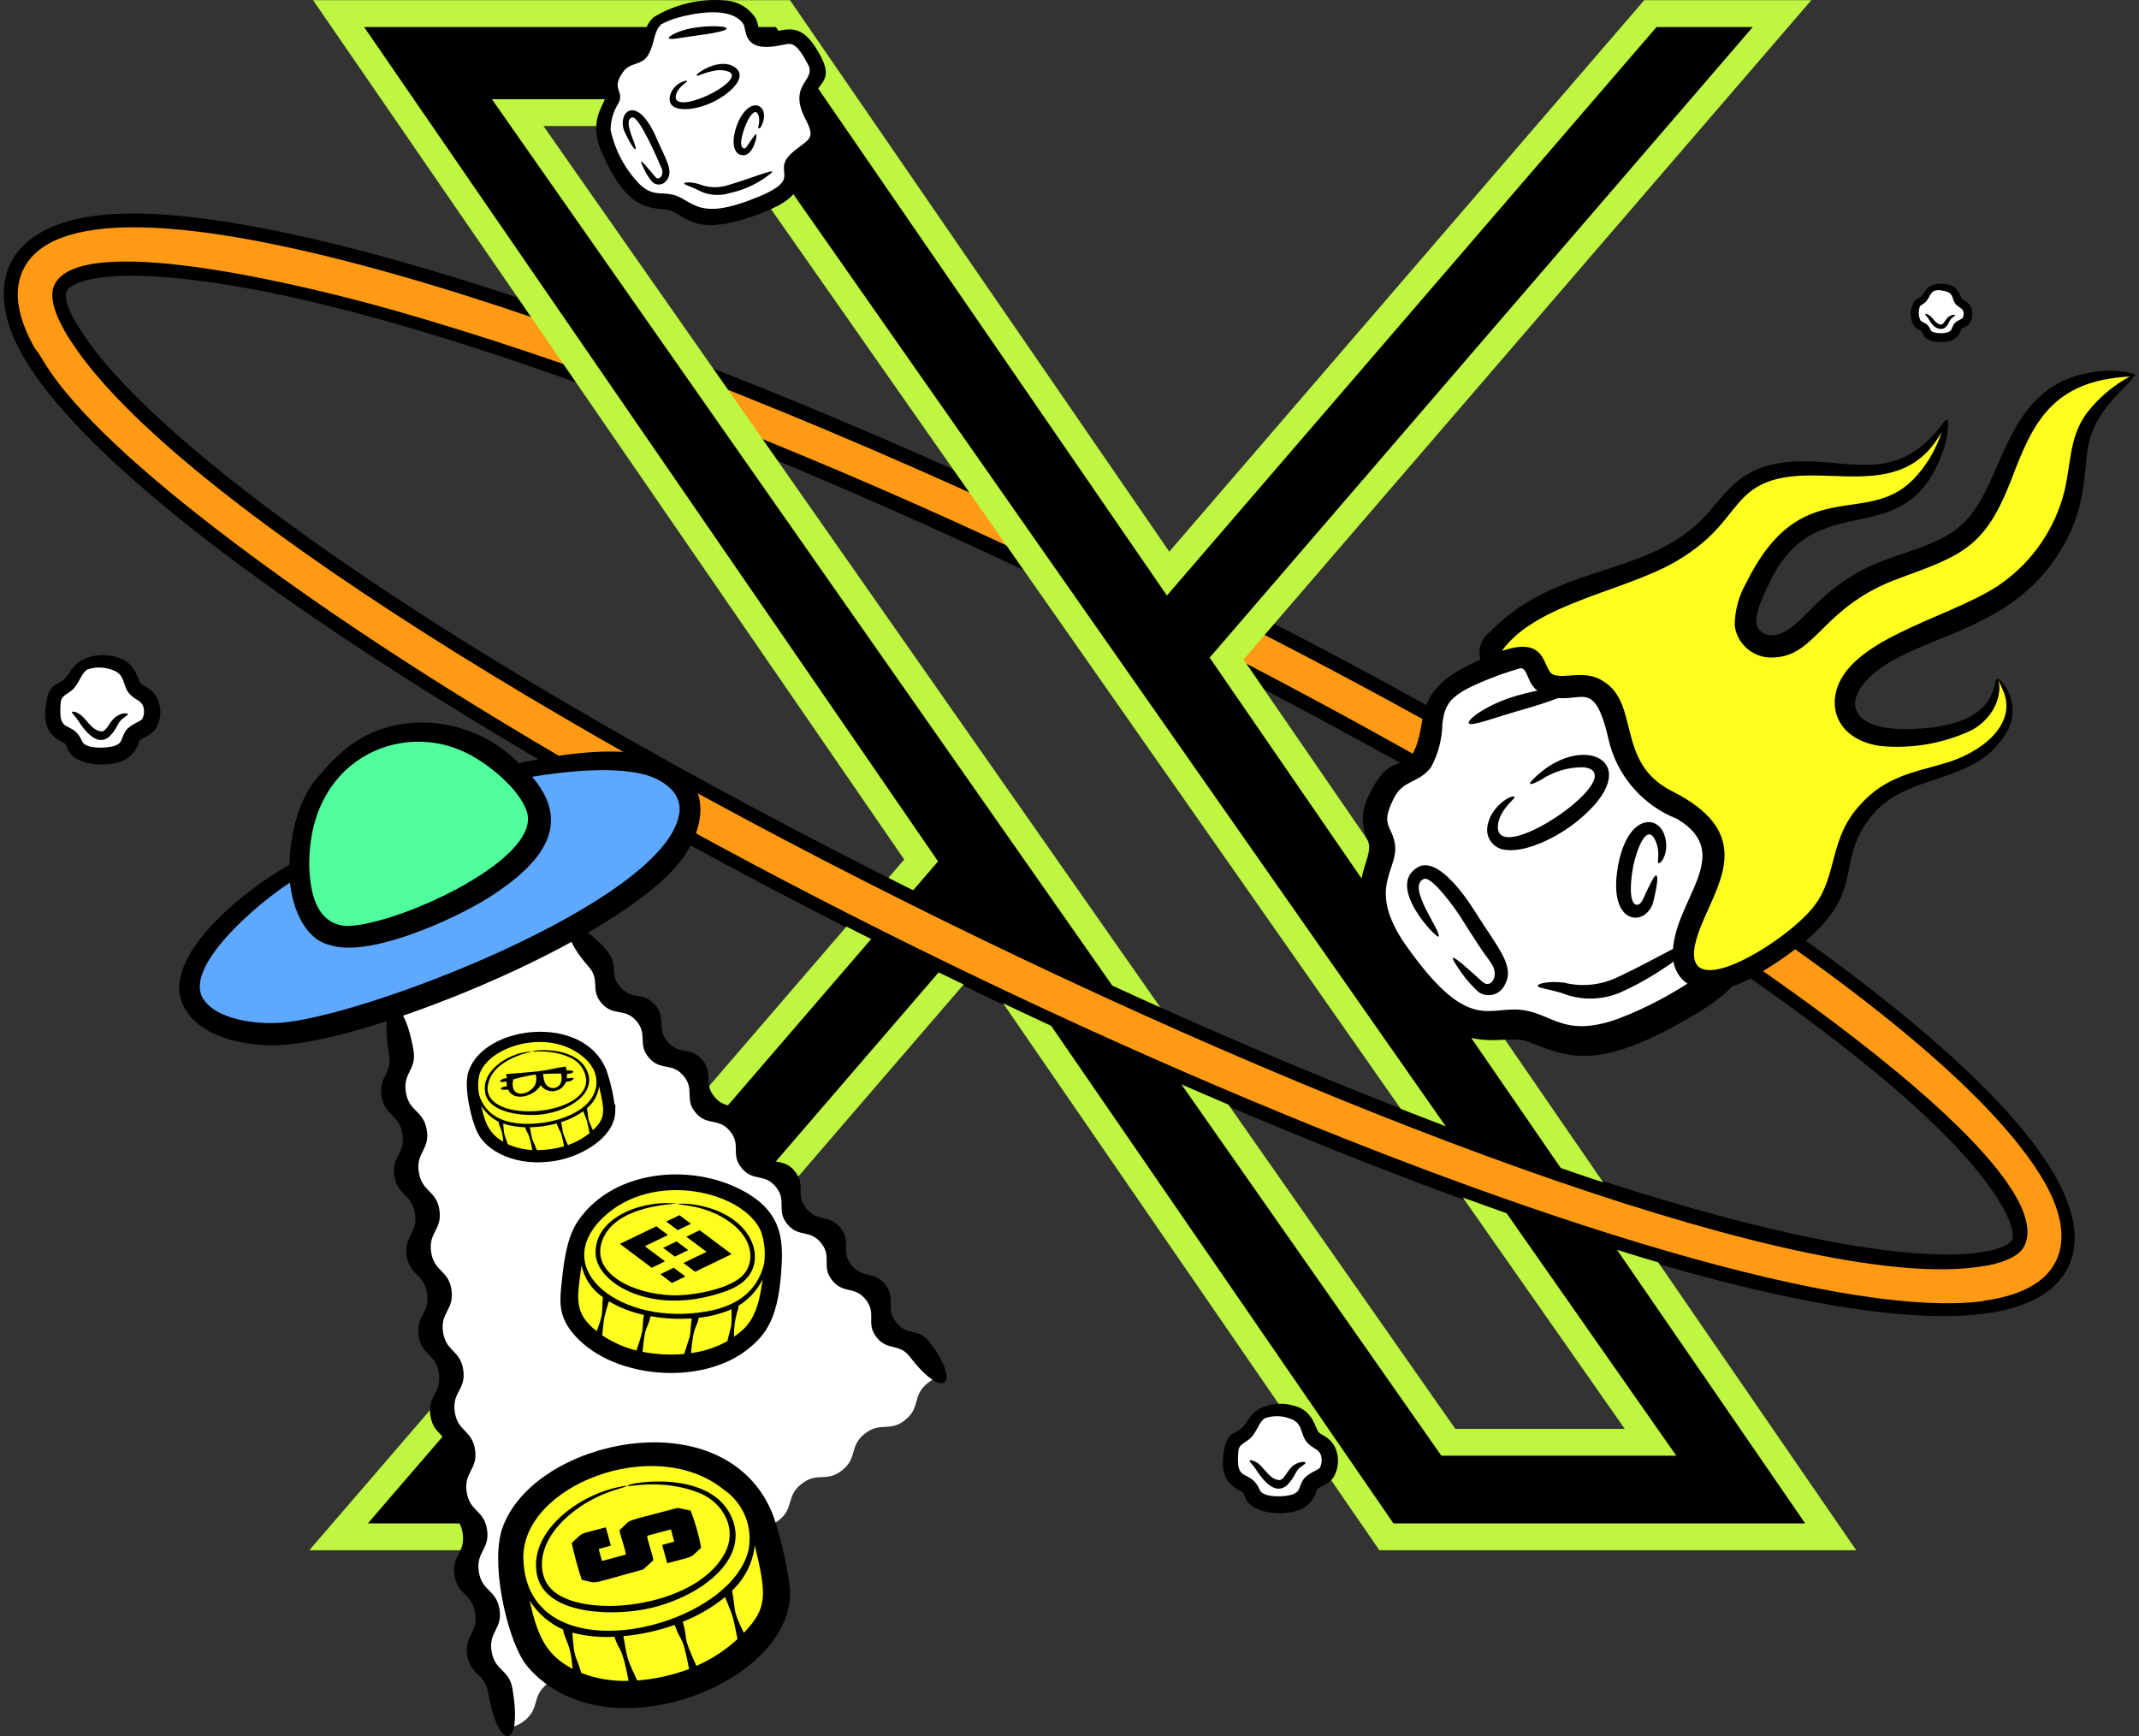 <svg width="239" height="194" viewBox="0 0 239 194" fill="none" xmlns="http://www.w3.org/2000/svg">
<rect x="0" y="0" width="239" height="194" fill="#333333" stroke="none"/>
<path d="M228.96 143.224C230.814 141.345 231.555 138.643 230.924 136.084C230.874 135.891 229.381 131.636 229.027 131.094C226.532 127.304 223.456 123.927 219.915 121.092C213.21 115.732 213.493 114.616 211.036 113.052C208.685 111.56 192.985 99.176 188.355 96.784C181.562 93.269 182.502 92.49 175.626 89.147C174.066 88.389 157.608 76.647 110.812 55.046C81.072 41.313 86.05 44.767 80.872 42.463C76.84 40.672 59.557 34.096 56.122 33.251C48.371 31.339 44.521 29.665 42.054 28.968C39.808 28.333 37.479 28.035 35.222 27.454C29.175 25.896 32.279 26.106 22.426 25.288C19.372 24.608 16.236 24.338 13.11 24.487C10.565 24.443 8.043 24.951 5.719 25.973C3.368 27.034 1.67 29.156 1.155 31.676C1.05 33.715 1.349 35.76 2.029 37.683C2.915 39.313 3.905 40.883 4.995 42.38C5.747 43.911 6.134 44.104 16.236 53.808C16.59 54.272 16.971 54.709 17.386 55.123C28.932 63.489 29.358 64.49 33.441 66.993C35.736 68.396 37.938 69.949 40.029 71.646C41.401 72.751 76.148 94.225 80.463 95.794C82.925 96.822 85.298 98.049 87.566 99.458C93.685 102.873 100.578 105.227 106.657 108.72C121.162 117.047 141.93 124.137 155.826 130.271C159.245 131.78 169.618 135.222 172.467 136.151C175.36 137.096 178.032 138.875 181.058 139.223C185.677 139.754 192.88 143.511 211.678 146.202C212.613 146.335 213.548 146.075 214.488 146.147C219.135 146.495 225.652 146.517 228.971 143.229L228.96 143.224ZM220.48 140.45C216.248 140.743 214.461 140.953 212.713 140.66C211.579 140.472 210.483 140.063 209.338 139.953C208.193 139.842 207.015 140.035 205.864 139.897C203.612 139.627 193.655 137.129 192.681 136.814C190.584 135.979 188.388 135.405 186.148 135.112C180.284 133.951 178.541 132.288 175.554 131.376C154.139 124.856 156.573 124.43 154.217 123.623C136.259 117.478 128.99 112.378 124.194 111.112C123.364 110.377 122.385 109.819 121.328 109.488C110.425 105.354 102.193 100.359 97.867 98.447C94.775 97.076 96.534 98.076 92.844 95.678C88.678 92.971 83.683 91.65 79.733 88.638C79.473 88.445 79.157 88.229 78.853 88.34C76.308 86.245 74.079 85.671 68.879 82.709C47.94 70.778 46.712 68.966 44.792 68.363C43.171 67.849 34.409 60.516 31.012 58.754C30.392 58.433 33.806 60.754 19.107 49.392C16.015 47 18.255 47.702 14.604 44.436C13.791 43.706 14.211 43.911 13.912 43.469C13.304 42.568 11.799 42.236 10.189 40.114C9.669 39.424 9.276 38.749 7.097 35.207C6.455 34.168 6.654 34.047 6.936 32.98C7.888 29.416 16.103 30.002 19.776 30.383C34.104 31.875 48.471 36.871 60.719 40.717C61.726 41.037 62.572 41.739 63.59 42.032C67.723 43.22 57.45 38.865 88.136 51.382C116.399 62.909 105.861 59.571 116.322 63.296C116.908 63.572 117.467 63.904 117.993 64.291C121.279 66.164 122.263 66.059 129.815 70.143C135.502 73.221 133.864 72.088 134.755 72.342C135.081 72.458 135.374 72.64 135.629 72.878C138.074 74.873 200.891 105.995 220.74 129.486C222.244 131.266 225.73 136.361 225.398 138.074C225.049 139.936 222.123 140.339 220.474 140.455L220.48 140.45Z" fill="#FF9A15"/>
<path d="M231.085 141.583C244.406 114.34 72.326 26.725 17.154 23.907C0.763 23.067 -2.402 31.218 2.577 39.794C25.038 78.465 217.039 170.29 231.085 141.583ZM215.224 145.545C159.356 142.688 -9.549 54.941 2.61 30.096C15.323 4.096 205.587 92.738 228.38 131.979C232.761 139.522 230.355 146.318 215.23 145.545H215.224Z" fill="black"/>
<path d="M43.536 34.539C36.638 32.588 9.199 25.448 6.09 31.798C4.801 34.439 8.839 39.589 10.764 41.811C40.71 76.392 169.734 139.345 215.418 141.677C221.354 141.981 225.281 141.08 226.2 139.201C233.452 124.358 123.276 57.085 43.531 34.533L43.536 34.539ZM215.501 140.124C170.26 137.814 41.6 75.05 11.937 40.794C10.637 39.297 6.615 34.246 7.484 32.472C7.827 31.77 10.211 30.532 16.794 30.864C66.732 33.422 206.273 104.757 223.661 134.692C224.872 136.775 225.038 138.063 224.811 138.527C224.463 139.223 222.078 140.461 215.501 140.124Z" fill="black"/>
<path d="M137.051 73.585L199.115 1.521H184.405L130.517 64.092L87.478 1.521H37.833L102.923 96.142L37.833 171.716H52.543L109.451 105.636L154.908 171.716H204.553L137.051 73.585ZM116.908 96.977L110.314 87.555L57.843 12.584H80.435L122.783 73.088L129.378 82.51L184.422 161.156H161.829L116.908 96.977Z" fill="black"/>
<path d="M137.051 73.585L199.115 1.521H184.405L130.517 64.092L87.478 1.521H37.833L102.923 96.142L37.833 171.716H52.543L109.451 105.636L154.908 171.716H204.553L137.051 73.585ZM116.908 96.977L110.314 87.555L57.843 12.584H80.435L122.783 73.088L129.378 82.51L184.422 161.156H161.829L116.908 96.977Z" stroke="#BEF642" stroke-width="3" stroke-miterlimit="10"/>
<path d="M70.406 7.019C67.939 8.036 68.581 11.202 68.382 11.943C68.022 13.313 66.683 13.49 67.923 16.38C71.679 25.128 72.049 21.171 75.529 22.674C77.106 23.354 77.908 25.879 86.306 22.061C89.26 20.718 87.893 19.442 88.607 17.994C89.166 16.844 90.875 16.552 91.323 15.358C91.81 14.07 90.504 12.794 90.383 11.429C90.233 9.777 92.336 7.423 89.951 5.229C87.694 3.151 85.813 5.218 84.629 4.483C83.473 3.764 84.463 1.587 82.24 0.83C80.447 0.675 78.644 0.747 76.868 1.04C70.838 1.814 74.129 5.494 70.401 7.025L70.406 7.019Z" fill="white"/>
<path d="M73.842 2.775L73.073 1.897C71.717 3.018 71.933 5.24 70.915 5.754C70.168 5.931 69.466 6.257 68.852 6.721C67.778 7.594 67.314 9.009 67.662 10.346C67.983 11.55 65.422 13.004 67.336 17.259C70.119 23.459 72.497 23.183 74.395 23.415C76.198 23.63 76.879 25.785 81.26 24.962C83.246 24.548 85.171 23.873 86.98 22.962C90.172 21.243 89.276 19.287 89.464 18.845C89.724 17.718 93.138 17.115 92.169 13.921C91.771 12.611 90.847 11.589 91.118 10.534C91.505 9.042 93.558 8.992 91.041 5.168C89.204 2.383 87.572 3.449 85.907 3.665C84.485 3.853 84.95 3.096 84.447 2.062C83.716 0.907 82.483 0.161 81.116 0.056C78.312 -0.203 75.49 0.438 73.078 1.897C74.417 3.433 72.802 2.521 77.056 1.659C78.749 1.316 81.21 1.084 82.571 2.151C83.263 2.692 83.141 3.024 83.346 3.748C84.065 6.306 87.605 4.792 88.314 4.903C89.165 5.041 89.829 6.4 90.255 7.146C91.323 9.064 87.937 9.312 89.995 13.297C91.118 15.463 90.515 15.457 88.806 16.811C85.57 19.37 90.681 19.845 83.561 22.448C79.031 24.1 77.874 23.122 76.215 22.172C74.268 21.072 73.239 22.293 71.457 20.574C69.836 18.895 68.713 16.795 68.227 14.512C68.232 13.451 68.542 12.412 69.117 11.523C69.798 10.069 68.204 10.025 69.615 8.047C70.467 6.842 71.811 7.406 72.492 6.013C73.167 4.803 73.028 3.532 73.842 2.77V2.775Z" fill="black"/>
<path d="M70.644 13.12C69.427 13.418 71.374 16.579 70.981 16.679C70.882 16.706 70.345 15.988 69.703 14.512C69.034 12.429 71.208 10.473 73.36 15.446C74.4 17.85 75.329 19.132 74.461 20.188C74.118 20.657 73.454 20.762 72.984 20.414C72.945 20.387 72.912 20.359 72.879 20.326C72.464 19.851 72.132 19.303 71.889 18.723C70.893 16.778 73.111 19.712 73.288 19.834C73.659 20.188 74.284 19.53 73.891 18.74C73.609 18.066 71.413 12.927 70.644 13.12Z" fill="black"/>
<path d="M77.98 3.952C76.22 4.179 74.832 4.505 74.732 4.273C74.633 4.041 76.004 3.295 77.858 3.057C80.84 2.67 83.511 3.234 77.98 3.952Z" fill="black"/>
<path d="M80.297 11.064C77.874 12.49 74.35 12.794 74.871 10.677C75.202 9.329 76.751 8.859 76.779 9.075C76.807 9.196 75.628 9.732 75.501 10.777C75.374 12.716 81.708 9.882 81.775 8.45C81.841 7.942 80.685 7.771 80.104 7.854C78.737 8.053 77.891 8.589 77.83 8.439C77.714 8.213 80.452 6.351 82.106 7.517C83.523 8.506 81.868 10.141 80.297 11.064Z" fill="black"/>
<path d="M84.635 11.794C86.101 12.252 84.95 14.794 84.734 14.28C84.64 14.214 84.994 13.661 84.734 12.832C84.12 11.407 82.544 15.374 82.843 16.303C83.019 16.657 83.224 16.717 83.495 16.303C84.026 15.496 84.391 14.954 84.502 15.015C84.64 15.098 84.209 17.159 83.213 17.336C80.635 17.596 82.544 11.335 84.635 11.794Z" fill="black"/>
<path d="M81.625 21.547C80.359 21.973 78.97 21.829 77.819 21.149C76.984 20.757 76.459 20.635 76.447 20.508C76.436 20.381 77.089 20.287 78.03 20.547C79.092 20.994 80.281 21.039 81.376 20.679C84.049 19.889 86.206 18.939 86.328 19.204C84.978 20.364 83.362 21.171 81.62 21.552L81.625 21.547Z" fill="black"/>
<path d="M8.037 75.47C6.676 77.122 4.525 79.172 6.173 80.99C6.737 81.615 7.617 81.974 8.076 82.703C8.552 83.466 8.414 84.245 10.095 84.494C14.294 85.113 13.664 83.223 14.759 82.129C15.19 81.703 15.799 81.521 16.236 81.106C17.138 80.244 17.232 78.492 15.461 76.879C14.222 75.751 14.742 75.79 14.178 74.972C13.232 74.132 12.015 73.668 10.748 73.663C9.382 73.663 8.994 74.315 8.048 75.464L8.037 75.47Z" fill="white"/>
<path d="M9.094 73.773L9.713 74.823C10.621 74.497 11.611 74.508 12.507 74.84C14.156 75.354 13.575 76.724 14.62 77.68C15.262 78.271 15.721 78.271 15.981 78.874C16.153 79.343 16.125 79.863 15.904 80.316C15.66 80.67 14.642 80.863 14.05 81.653C13.503 82.504 13.724 82.941 12.961 83.278C12.081 83.659 9.553 83.709 9.193 82.864C8.308 80.808 7.064 81.681 6.776 80.156C6.721 79.564 6.726 78.968 6.798 78.376C6.953 77.531 7.81 77.575 8.458 76.663C8.994 75.901 9.144 75.254 9.724 74.823L9.105 73.773C8.552 74.11 8.092 74.585 7.777 75.144C6.566 77.111 5.426 75.652 5.077 79.189C4.746 82.576 7.218 82.792 7.351 83.206C7.495 83.35 7.478 83.842 7.982 84.339C9.337 85.671 12.264 85.638 13.752 84.996C14.67 84.566 15.345 83.742 15.577 82.753C15.688 82.493 17.054 82.206 17.519 81.211C18.012 80.261 18.05 79.139 17.624 78.155C17.115 76.989 16.125 76.713 15.782 76.415C15.362 76.039 15.207 73.917 12.928 73.397C11.655 73.033 10.289 73.165 9.105 73.768L9.094 73.773Z" fill="black"/>
<path d="M8.74 80.526C8.359 79.935 8.01 79.703 8.043 79.57C8.076 79.437 8.657 79.509 9.249 80.089C9.813 80.648 10.383 81.587 11.208 81.703C11.905 81.896 12.203 80.576 12.983 80.056C13.725 79.564 14.289 79.68 14.289 79.797C14.317 79.94 13.857 80.084 13.426 80.565C12.961 81.073 11.7 85.096 8.735 80.526H8.74Z" fill="black"/>
<path d="M139.623 159.128C138.262 160.78 136.11 162.83 137.759 164.648C138.323 165.273 139.203 165.632 139.662 166.361C140.138 167.124 139.999 167.903 141.681 168.152C145.88 168.771 145.249 166.881 146.345 165.787C146.776 165.361 147.385 165.179 147.822 164.764C148.724 163.902 148.818 162.15 147.047 160.537C145.808 159.41 146.328 159.448 145.764 158.63C144.818 157.79 143.601 157.326 142.334 157.321C140.968 157.321 140.58 157.973 139.634 159.122L139.623 159.128Z" fill="white"/>
<path d="M140.68 157.426L141.299 158.476C142.207 158.15 143.197 158.161 144.093 158.492C145.742 159.006 145.161 160.377 146.206 161.333C146.848 161.924 147.307 161.924 147.567 162.526C147.739 162.996 147.711 163.515 147.49 163.969C147.246 164.322 146.228 164.516 145.636 165.306C145.089 166.157 145.31 166.593 144.547 166.93C143.667 167.312 141.139 167.361 140.779 166.516C139.894 164.46 138.649 165.333 138.362 163.808C138.306 163.217 138.312 162.62 138.384 162.029C138.539 161.183 139.396 161.228 140.044 160.316C140.58 159.553 140.73 158.907 141.31 158.476L140.691 157.426C140.138 157.763 139.678 158.238 139.363 158.796C138.152 160.763 137.012 159.305 136.663 162.841C136.332 166.229 138.804 166.444 138.937 166.859C139.081 167.002 139.064 167.494 139.568 167.991C140.923 169.323 143.85 169.29 145.338 168.649C146.256 168.218 146.931 167.395 147.163 166.405C147.274 166.146 148.64 165.858 149.105 164.864C149.597 163.913 149.636 162.791 149.21 161.808C148.701 160.642 147.711 160.366 147.368 160.067C146.948 159.691 146.793 157.569 144.513 157.05C143.241 156.685 141.875 156.818 140.691 157.42L140.68 157.426Z" fill="black"/>
<path d="M140.326 164.178C139.944 163.587 139.595 163.355 139.629 163.222C139.662 163.09 140.243 163.162 140.835 163.742C141.399 164.3 141.969 165.239 142.793 165.356C143.49 165.549 143.789 164.228 144.569 163.709C145.31 163.217 145.874 163.333 145.874 163.449C145.902 163.593 145.443 163.736 145.011 164.217C144.547 164.726 143.285 168.748 140.32 164.178H140.326Z" fill="black"/>
<path d="M156.878 86.853C152.662 89.395 154.659 95.314 154.521 96.634C154.25 99.298 151.799 100.011 154.925 105.067C156.031 106.852 160.158 113.312 162.161 114.367C164.75 115.732 167.991 113.947 170.824 114.704C173.938 115.533 176.151 120.037 190.651 110.527C195.757 107.178 192.858 105.2 193.765 102.265C194.479 99.961 197.571 98.933 198.058 96.568C198.595 94.02 195.818 92.004 195.198 89.467C194.446 86.406 197.682 81.421 192.637 77.984C187.769 74.668 185.041 79.167 182.546 78.084C180.217 77.067 181.396 72.707 177.075 71.922C175.238 71.585 168.971 73.303 167.167 73.823C156.463 76.895 163.14 83.062 156.866 86.848L156.878 86.853Z" fill="white"/>
<path d="M198.838 93.7C197.71 91.329 195.762 89.81 195.973 87.771C196.111 86.428 197.749 85.008 197.372 82.703C197.118 80.835 193.942 77.205 192.255 76.105C187.675 73.071 183.752 78.625 182.375 76.216C181.921 74.558 180.809 73.154 179.288 72.347C175.637 70.347 170.664 71.602 166.786 73.127C162.327 74.961 159.5 76.553 158.902 80.543C157.669 88.152 155.915 82.532 152.939 88.909C152.098 90.473 152.059 92.346 152.839 93.938C153.791 96.209 149.448 99.099 154.161 106.73C162.338 119.678 167.538 115.163 170.73 116.39C174.951 118.014 177.971 119.562 187 114.715C191.436 112.24 196.343 109.504 195.353 104.465C194.717 100.806 201.776 99.873 198.849 93.706L198.838 93.7ZM192.759 87.378C192.183 91.722 196.675 94.518 196.15 96.629C195.823 98.983 191.143 99.729 192.028 104.99C192.327 106.769 191.304 107.957 189.799 109.062C187 111.013 183.974 112.621 180.782 113.842C174.033 116.246 173.258 112.549 168.727 112.809C165.668 112.941 163.14 114.422 156.723 105.095C152.712 98.894 156.468 97.115 155.821 94.092C155.423 92.164 154.222 92.18 155.755 89.169C156.795 87.085 158.521 87.561 159.898 85.72C160.706 84.228 161.137 82.565 161.165 80.869C161.469 78.316 162.194 77.404 167.654 75.376C170.614 74.315 175.194 73.143 177.916 74.746C178.342 75.011 178.729 75.332 179.056 75.707C179.437 76.183 180.101 81.023 185.318 79.432C188.576 78.415 189.484 77.072 191.984 79.996C196.205 84.831 193.212 83.25 192.759 87.378Z" fill="black"/>
<path d="M163.306 102.63C162.581 101.47 159.964 97.85 159.096 98.209C157.033 99.06 161.265 104.293 160.706 104.658C160.468 104.813 154.825 99.022 158.399 96.911C160.496 95.673 163.439 99.685 164.733 101.735C167.411 106.001 169.375 107.979 168.08 110.14C167.582 111.101 166.393 111.477 165.43 110.98C165.353 110.941 165.281 110.897 165.209 110.847C164.34 110.057 163.582 109.162 162.946 108.173C160.673 104.907 165.397 109.609 165.823 109.83C166.603 110.372 167.571 108.99 166.625 107.653C166.088 106.763 166.26 107.349 163.306 102.636V102.63Z" fill="black"/>
<path d="M170 79.327C166.835 80.233 164.368 81.206 164.119 80.819C163.87 80.427 166.182 78.675 169.518 77.719C174.884 76.183 179.946 76.475 170 79.332V79.327Z" fill="black"/>
<path d="M176.245 91.749C174.16 93.451 170.332 95.49 167.837 94.888C166.786 94.617 166.083 93.628 166.172 92.545C166.398 90.058 169.109 88.633 169.231 89.069C169.297 89.251 167.306 90.644 167.361 92.545C167.715 96.734 182.475 86.428 176.965 85.731C175.25 85.698 173.562 86.201 172.141 87.163C170.636 87.942 170.614 87.666 171.764 86.627C177.214 81.686 184.09 85.383 176.245 91.744V91.749Z" fill="black"/>
<path d="M180.748 96.982C181.75 91.042 185.174 90.931 185.976 93.302C186.612 95.17 185.561 96.656 185.296 96.424C185.102 96.281 185.611 95.164 184.886 93.766C183.957 91.981 182.768 95.032 182.408 97.259C181.733 101.481 183.039 101.663 183.586 100.464C184.333 98.834 184.848 97.734 185.074 97.822C185.296 97.911 185.163 99.022 184.698 100.889C183.796 103.625 179.681 103.365 180.754 96.977L180.748 96.982Z" fill="black"/>
<path d="M181.606 110.632C179.399 111.764 176.804 111.886 174.503 110.958C172.854 110.471 171.858 110.388 171.809 110.162C171.753 109.935 172.926 109.582 174.729 109.792C176.81 110.317 179.006 110.068 180.914 109.101C184.494 107.46 189.284 104.531 189.594 105.017C189.871 105.443 185.578 108.808 181.606 110.632Z" fill="black"/>
<path d="M170.464 73.729C171.587 74.613 170.503 76.481 172.97 76.514C179.803 76.591 179.88 79.31 181.009 82.93C184.134 92.96 193.483 88.583 190.767 98.618C189.86 101.961 187.144 104.641 188.316 107.449C190.673 113.091 202.473 105.001 205.007 99.53C206.279 96.767 205.919 93.379 207.562 90.815C211.617 84.455 224.535 87.831 224.424 78.957C224.424 77.862 224.004 76.812 223.246 76.028C222.72 80.686 217.304 82.886 213.05 82.814C206.351 82.703 204.885 77.697 208.47 74.436C211.767 71.436 220.823 69.689 226.748 64.097C228.081 62.484 229.281 60.77 230.349 58.969C231.284 57.179 231.876 55.228 232.092 53.222C233.862 43.038 237.508 43.447 238.127 41.988C238.442 41.247 230.161 41.153 225.326 49.475C223.572 52.498 223.124 56.046 220.779 58.632C217.725 62.003 211.745 63.102 207.839 65.44C204.077 67.689 199.264 74.055 196.72 71.95C193.317 70.822 196.57 63.871 198.39 61.55C202.351 56.471 208.376 58.019 212.552 55.349C215.036 53.764 217.448 50.487 217.188 47.558C214.738 51.039 212.962 52.266 209.172 52.564C207.319 52.763 205.449 52.703 203.613 52.382C200.686 52.139 197.749 52.691 195.104 53.979C193.478 55.084 192.659 57.046 191.199 58.361C188.61 60.417 185.799 62.18 182.823 63.627C177.44 65.55 178.569 63.08 169.247 69.618C168.185 70.364 166.033 71.64 165.928 73.121C165.862 74.011 166.968 74.127 167.621 73.989C168.495 73.812 169.624 73.066 170.464 73.729Z" fill="#FDFE1F"/>
<path d="M234.902 41.446C223.357 42.468 224.374 54.371 218.92 58.87C215.877 61.45 211.092 61.798 207.031 64.274C203.176 66.606 201.621 69.203 199.779 70.364C197.909 71.59 196.404 70.8 196.244 69.651C196.072 68.275 197.433 65.644 198.125 64.302C203.441 54.388 212.824 61.914 216.989 50.702C217.437 49.569 217.67 48.365 217.67 47.143C217.603 46.541 217.1 47.293 216.707 47.807C211.003 54.946 205.134 50.337 198.086 51.89C193.876 52.769 192.405 55.758 190.242 57.958C183.692 64.606 173.966 62.865 166.443 70.64C165.314 71.502 164.982 73.06 165.668 74.304C166.73 75.707 168.285 75.116 169.48 74.718C171.045 74.193 170.227 76.757 172.567 77.608C176.494 79.178 177.983 75.155 179.692 82.449C180.577 86.566 183.47 89.964 187.393 91.501C194.059 95.485 186.839 100.701 186.911 106.692C186.95 110.096 190.524 112.251 196.1 109.051C210.384 100.558 204.088 97.231 209.183 91.081C213.205 86.218 220.524 87.804 224.065 82.062C225.409 80.051 225.055 77.354 223.235 75.763C223.423 76.287 223.633 76.802 223.877 77.304C225.359 81.112 221.177 84.201 217.194 85.311C214.168 86.229 210.705 86.682 207.845 89.926C204.376 93.656 205.289 97.795 202.81 101.083C200.033 104.995 187.376 112.897 189.517 105.061C190.983 99.685 197.212 93.595 186.74 88.356C180.544 85.19 183.255 78.658 179.161 76.127C177.037 74.74 174.862 75.934 173.502 75.354C172.318 74.74 172.954 71.032 167.942 72.69C167.942 72.69 167.909 72.69 167.898 72.685C167.881 72.668 167.881 72.646 167.887 72.624C171.737 67.407 181.379 66.109 187.199 62.771C191.929 59.991 192.764 57.67 194.866 55.554C200.741 49.647 211.778 57.681 216.95 48.254C216.314 50.271 215.208 52.111 213.72 53.625C208.398 58.969 201.184 52.78 195.104 65.142C194.275 66.589 193.832 68.231 193.826 69.9C194.12 72.126 196.144 73.701 198.379 73.447C203.037 73.143 203.668 67.706 212.265 64.594C219.379 62.003 221.835 61.08 224.751 53.554C227.135 47.237 229.298 42.54 237.967 42.071C236.158 43.049 234.565 44.386 233.287 46C230.985 48.939 231.494 52.31 230.427 55.742C229.215 59.754 226.632 63.213 223.135 65.523C217.371 69.281 205.433 71.596 205.007 78.244C204.879 80.537 206.423 82.797 210.046 83.35C213.581 83.703 217.144 83.085 220.353 81.565C224.015 79.443 223.545 75.785 223.119 75.856C222.648 75.868 223.583 80.46 215.556 81.322C206.998 82.222 205.947 78.852 208.492 76.1C213.012 71.06 223.744 71.209 229.696 62.351C232.662 57.952 232.794 54.532 233.182 50.752C233.702 45.624 238.166 43.01 238.382 42.054C239.178 41.927 237.469 41.264 234.891 41.463L234.902 41.446Z" fill="black"/>
<path d="M219.08 33.798C219.849 34.406 219.954 35.136 219.683 35.611C219.473 35.981 219.041 36.163 218.754 36.478C218.582 36.661 218.466 36.887 218.289 37.064C217.62 37.65 216.685 37.827 215.849 37.523C215.534 37.346 215.335 37.092 214.527 36.197C213.941 35.76 213.825 34.931 214.256 34.345C214.638 33.555 214.87 33.688 215.18 33.351C215.401 33.107 215.462 32.732 215.716 32.516C216.043 32.24 216.519 32.334 216.911 32.279C217.343 32.218 217.492 32.052 217.863 32.306C218.571 32.792 218.234 33.13 219.091 33.804L219.08 33.798Z" fill="white"/>
<path d="M220.225 34.345C219.971 33.743 219.401 33.56 219.235 33.417C218.914 33.13 218.97 31.599 216.641 31.709C215.324 31.792 215.009 32.732 214.71 33.074C214.5 33.317 214.218 33.34 213.924 33.616C213.393 34.417 213.338 35.445 213.786 36.29C214.123 36.81 214.677 36.893 214.721 37.042C214.798 37.263 214.915 37.467 215.058 37.65C215.783 38.363 217.343 38.346 218.145 37.998C218.638 37.766 218.997 37.329 219.119 36.799C219.174 36.661 219.91 36.506 220.159 35.975C220.424 35.467 220.447 34.865 220.22 34.34L220.225 34.345ZM219.407 35.113C219.362 35.865 218.793 35.583 218.311 36.219C218.201 36.423 218.107 36.633 218.024 36.849C217.681 37.401 216.065 37.279 215.783 36.981C215.689 36.865 215.667 36.699 215.523 36.495C215.18 36.042 214.776 36.053 214.56 35.771C214.35 35.274 214.339 34.71 214.527 34.207C214.627 34.08 215.053 33.936 215.318 33.555C215.789 32.886 215.778 32.074 217.492 32.577C218.383 32.87 218.046 33.566 218.621 34.097C218.947 34.395 219.456 34.5 219.407 35.119V35.113Z" fill="black"/>
<path d="M216.74 36.749C216.043 36.644 215.761 36.047 215.479 35.616C215.274 35.301 215.08 35.174 215.108 35.108C215.119 35.036 215.44 35.075 215.755 35.39C216.06 35.688 216.364 36.191 216.806 36.252C217.183 36.357 217.343 35.649 217.758 35.373C218.156 35.108 218.455 35.174 218.455 35.229C218.472 35.301 218.228 35.384 217.996 35.638C217.725 35.937 217.537 36.871 216.751 36.749H216.74Z" fill="black"/>
<path d="M222.338 142.859C222.112 141.97 221.597 141.174 220.872 140.61C220.458 140.373 220.485 140.45 216.923 140.693C211.706 141.058 211.883 140.19 209.333 139.947C208.176 139.837 207.009 140.03 205.858 139.892C202.866 139.533 199.911 138.527 196.968 137.886C194.573 137.388 192.222 136.72 189.926 135.874C187.215 135.106 183.492 135.101 177.767 132.216C177.053 131.868 176.312 131.581 175.554 131.354C154.139 124.833 156.573 124.408 154.217 123.601C136.259 117.456 128.99 112.356 124.194 111.09C122.651 109.51 120.819 109.67 112.057 105.515C101.822 100.663 100.024 99.381 97.867 98.425C94.675 97.016 96.473 98.01 92.844 95.656C88.678 92.948 83.683 91.628 79.733 88.616C79.473 88.423 79.157 88.207 78.853 88.318C76.707 86.759 74.394 85.439 71.966 84.378C61.942 79.272 46.363 68.838 44.798 68.341C43.177 67.827 34.414 60.5 31.017 58.731C30.691 58.466 30.387 58.179 30.105 57.864C25.231 54.095 12.474 43.944 9.16 38.512C8.463 37.981 7.495 37.987 6.804 38.528C5.437 39.495 5.609 41.242 5.299 41.916C4.939 42.706 4.84 42.33 5.603 43.38C6.693 44.861 20.756 59.223 33.429 66.987C36.284 68.811 39.033 70.784 41.678 72.9C41.788 72.972 76.557 94.38 80.452 95.789C82.914 96.817 85.287 98.043 87.555 99.453C93.674 102.868 100.567 105.222 106.646 108.714C122.424 117.766 176.693 138.947 188.886 141.356C197.14 142.986 194.036 143.672 211.662 146.191C212.596 146.324 213.531 146.064 214.472 146.136C216.474 146.274 218.477 146.291 220.48 146.197C221.791 145.639 222.554 144.257 222.333 142.854L222.338 142.859Z" fill="#FF9A15"/>
<path d="M223.041 141.168L222.228 139.77C188.067 147.308 27.942 69.551 8.64 36.312C8.408 35.915 8.723 35.865 7.13 36.788C25.878 70.529 189.572 149.872 223.041 141.163V141.168Z" fill="black"/>
<path d="M225.049 144.622C200.083 153.165 86.77 105.089 28.987 62.732C-0.797 40.905 6.339 37.235 2.428 39.507C22.985 76.055 192.98 157.862 225.768 145.816L225.049 144.622Z" fill="black"/>
<path d="M48.672 157.044C48.694 159.117 51.742 160.167 51.764 162.233C51.781 163.477 50.658 164.471 50.519 165.704C50.226 168.19 53.905 170.368 52.694 172.556C52.229 173.396 50.309 174.368 52.4 176.861C53.18 177.568 53.778 178.452 54.143 179.436C54.785 182.331 51.25 182.862 55.791 189.438C56.051 189.814 56.372 192.383 56.765 193.008C57.324 192.958 57.91 192.82 58.613 192.251C60.372 190.83 59.365 189.57 61.13 188.156C62.895 186.741 63.907 188.018 65.677 186.614C67.448 185.216 66.441 183.939 68.222 182.541C69.998 181.143 71.005 182.414 72.781 181.022C74.556 179.629 73.555 178.353 75.336 176.955C77.118 175.557 78.119 176.839 79.895 175.446C81.676 174.053 80.669 172.777 82.451 171.384C84.226 169.992 85.233 171.268 87.009 169.876C88.785 168.483 87.778 167.207 89.548 165.809C91.318 164.411 92.331 165.687 94.096 164.283C95.86 162.88 94.853 161.614 96.613 160.205C98.372 158.796 99.395 160.073 101.149 158.653C102.908 157.232 101.885 155.972 103.633 154.552C104.219 154.077 104.723 153.906 105.198 153.828C105.198 153.701 105.187 153.574 105.171 153.447C103.434 150.363 101.769 151.226 99.943 149.512C98.062 147.739 98.2 144.13 95.799 143.18C95.324 143.058 94.865 142.887 94.427 142.671C93.216 141.87 93.686 139.936 92.928 138.693C92.215 137.527 90.616 137.261 89.642 136.294C88.359 135.029 88.342 132.73 86.81 131.769C86.174 131.503 85.554 131.199 84.957 130.851C83.784 129.873 84.21 127.884 83.269 126.679C82.467 125.64 80.896 125.48 80.033 124.485C79.01 123.297 79.33 121.33 78.257 120.192C77.134 119.003 74.955 119.236 73.998 117.904C73.195 116.782 73.693 115.091 72.891 113.964C72.083 112.836 70.424 112.831 69.273 112.063C67.331 110.775 67.365 108.045 66.253 106.194C64.576 103.404 61.893 103.967 59.21 105.807C56.621 107.581 53.949 110.046 48.301 111.35C41.336 112.953 44.738 115.848 44.683 118.368C44.656 119.6 43.848 120.739 43.947 121.965C44.086 123.739 46.027 124.961 46.199 126.723C46.326 128 45.485 129.204 45.519 130.487C45.557 132.133 47.001 133.465 47.189 135.106C47.41 137.024 45.884 139.063 46.774 140.776C47.255 141.704 48.351 142.246 48.699 143.229C49.286 144.887 47.471 146.523 47.61 148.269C47.759 150.165 50.127 151.419 50.027 153.32C49.955 154.646 48.666 155.696 48.677 157.028L48.672 157.044Z" fill="url(#paint0_linear_422_2469)"/>
<path d="M83.678 124.634C82.373 123.082 81.133 124.121 79.839 122.568C78.544 121.015 79.772 119.976 78.467 118.429C77.161 116.882 75.917 117.943 74.606 116.406C73.294 114.87 74.517 113.815 73.189 112.284C71.867 110.753 70.633 111.82 69.306 110.3C67.812 108.598 69.61 107.858 67.076 105.399C63.348 101.784 62.12 103.884 65.776 108.018C67.115 109.526 65.904 110.598 67.231 112.107C68.559 113.621 69.787 112.555 71.104 114.074C72.42 115.594 71.192 116.66 72.509 118.186C73.826 119.711 75.054 118.661 76.365 120.197C77.676 121.739 76.425 122.783 77.726 124.325C79.026 125.867 80.265 124.828 81.559 126.381C82.854 127.928 81.587 128.967 82.876 130.52C84.165 132.078 85.41 131.05 86.688 132.614C87.965 134.178 86.693 135.206 87.96 136.764C89.221 138.322 90.488 137.317 91.749 138.892C93.011 140.466 91.727 141.483 92.983 143.058C94.233 144.633 95.506 143.638 96.75 145.23C97.995 146.821 96.701 147.822 97.934 149.408C99.168 150.999 100.457 150.015 101.679 151.618C105.497 156.613 107.466 154.69 103.865 149.96C102.631 148.352 101.348 149.336 100.114 147.733C98.88 146.131 100.164 145.141 98.919 143.539C97.674 141.942 96.391 142.942 95.141 141.356C93.89 139.77 95.163 138.764 93.896 137.184C92.629 135.604 91.362 136.615 90.095 135.04C88.828 133.465 90.09 132.448 88.812 130.873C87.534 129.298 86.273 130.337 84.989 128.768C83.711 127.204 84.962 126.187 83.673 124.618L83.678 124.634Z" fill="black"/>
<path d="M50.452 144.13C50.12 141.898 48.511 142.135 48.173 139.903C47.836 137.67 49.44 137.427 49.097 135.195C48.754 132.962 47.15 133.211 46.796 130.978C46.442 128.746 48.051 128.492 47.686 126.259C47.321 124.027 45.722 124.286 45.352 122.059C44.981 119.832 46.585 119.562 46.198 117.329C45.059 110.748 42.287 110.902 43.476 117.799C43.858 120.02 42.265 120.291 42.63 122.507C43.001 124.723 44.599 124.463 44.965 126.696C45.33 128.923 43.714 129.177 44.068 131.404C44.422 133.631 46.027 133.382 46.37 135.609C46.713 137.842 45.108 138.085 45.44 140.312C45.778 142.539 47.388 142.301 47.719 144.534C48.051 146.766 46.442 147.004 46.773 149.236C47.105 151.469 48.71 151.231 49.042 153.464C49.368 155.696 47.758 155.928 48.09 158.166C48.422 160.404 50.032 160.161 50.358 162.394C50.69 164.626 49.08 164.864 49.418 167.102C49.755 169.334 51.36 169.097 51.697 171.324C52.035 173.556 50.43 173.805 50.784 176.032C51.138 178.264 52.731 178.016 53.097 180.243C53.456 182.475 51.846 182.729 52.212 184.967C52.577 187.2 54.181 186.935 54.557 189.162C55.691 195.826 58.419 195.5 57.262 188.703C56.886 186.481 55.298 186.747 54.928 184.525C54.557 182.298 56.172 182.039 55.813 179.817C55.453 177.596 53.855 177.844 53.501 175.617C53.146 173.396 54.756 173.142 54.419 170.909C54.076 168.682 52.471 168.925 52.14 166.693C51.808 164.46 53.407 164.223 53.08 161.99C52.748 159.758 51.144 159.995 50.812 157.763C50.48 155.53 52.095 155.298 51.763 153.06C51.431 150.822 49.827 151.065 49.501 148.827C49.174 146.595 50.773 146.363 50.447 144.125L50.452 144.13Z" fill="black"/>
<path d="M70.788 99.37C74.135 97.126 77.598 94.219 76.918 90.119C76.47 87.842 74.799 86.002 72.581 85.328C70.451 84.621 61.555 84.72 58.446 86.063C57.329 86.544 57.744 86.466 56.715 86.478C52.787 86.511 24.523 99.259 21.143 108.15C20.336 110.013 20.767 112.179 22.233 113.588C23.483 114.599 26.36 115.014 27.959 115.196C30.553 115.677 33.236 115.439 35.704 114.505C48.433 110.593 56.405 109.013 70.788 99.37Z" fill="#5FA8FF"/>
<path d="M41.751 104.387C42.343 104.227 51.155 100.939 52.195 100.453C56.278 98.552 60.051 94.905 60.383 93.446C60.698 92.064 59.033 87.317 55.437 84.46C51.493 81.333 47.808 81.504 43.737 82.515C41.496 82.864 39.427 83.924 37.828 85.532C32.91 89.931 32.656 92.755 33.624 100.309C33.618 101.37 34.078 102.381 34.88 103.083C36.755 104.741 39.394 105.244 41.751 104.387Z" fill="#50FF9B"/>
<path d="M74.235 84.98C70.135 83.079 62.374 84.267 57.976 85.284C54.264 81.499 48.843 79.929 43.676 81.139C39.643 82.184 37.447 84.582 35.444 86.909C33.264 89.451 32.44 93.341 32.34 96.629C26.913 99.662 17.498 107.382 20.662 112.693C22.493 115.97 27.539 116.937 31.179 116.782C41.596 116.379 71.458 104.15 76.807 95.104C79.706 90.197 77.969 86.444 74.229 84.98H74.235ZM34.575 97.303C34.094 84.908 44.843 80.272 52.394 84.273C54.712 85.466 58.164 88.284 58.894 90.782C60.449 96.198 43.736 103.641 38.575 103.453C35.604 103.172 34.741 100.292 34.581 97.303H34.575ZM75.867 91.053C74.113 100.829 40.24 113.82 31.074 114.295C28.368 114.445 24.064 113.864 22.67 111.549C20.557 107.968 28.711 100.994 32.407 98.613C32.672 101.519 34.1 104.967 36.843 105.586C41.197 107.056 50.679 102.785 54.74 100.215C60.609 96.446 64.017 92.097 59.453 86.793C63.143 86.179 69.914 85.394 73.305 87.013C75.053 87.848 76.232 89.202 75.872 91.058L75.867 91.053Z" fill="black"/>
<path d="M83.19 134.404C77.841 131.056 69.178 131.564 65.455 137.068C64.343 138.709 64.038 141.456 63.839 143.401C63.623 145.351 63.529 146.556 64.669 148.059C68.359 152.867 78.046 153.817 82.947 149.855C84.701 148.418 85.923 146.904 86.239 141.561C86.432 138.477 86.145 136.283 83.196 134.404H83.19Z" fill="black" stroke="black" stroke-width="2.17" stroke-miterlimit="10"/>
<path d="M65.443 148.407C63.789 146.849 63.7 145.838 63.933 143.931C64.497 139.356 65.277 135.919 69.736 133.951C71.218 133.382 72.756 132.973 74.322 132.725C75.561 132.697 76.8 132.78 78.028 132.962C80.811 133.382 84.501 134.907 85.463 137.698C85.834 139.035 85.917 140.439 85.712 141.809C85.237 147.479 83.638 150.839 76.358 151.712C74.549 151.927 73.802 151.612 72.291 151.546C69.725 151.286 67.313 150.181 65.443 148.407Z" fill="#FDFE1F"/>
<path d="M83.19 134.404C77.841 131.056 69.178 131.564 65.455 137.068C64.343 138.709 64.038 141.456 63.839 143.401C63.623 145.351 63.529 146.556 64.669 148.059C68.359 152.867 78.046 153.817 82.947 149.855C84.701 148.418 85.923 146.904 86.239 141.561C86.432 138.477 86.145 136.283 83.196 134.404H83.19ZM64.979 141.395C65.283 142.837 66.135 144.108 67.358 144.937C67.186 146.843 67.507 146.523 66.672 148.739C64.121 146.722 64.442 145.18 64.984 141.389L64.979 141.395ZM67.286 149.187C67.363 148.65 67.402 147.838 67.529 147.197C67.645 146.606 67.894 145.915 68.033 145.401C69.244 146.114 70.566 146.628 71.944 146.921C71.662 148.529 72.132 147.949 71.114 150.9C69.748 150.557 68.448 149.982 67.28 149.198L67.286 149.187ZM71.794 151.043C72.11 147.844 72.187 148.982 72.702 147.065C74.212 147.335 75.755 147.418 77.288 147.313C76.945 150.187 77.393 148.214 76.447 151.286C74.892 151.425 73.321 151.347 71.789 151.043H71.794ZM77.205 151.192C77.504 147.921 77.791 148.606 78.079 147.241C79.34 147.109 80.568 146.788 81.736 146.296C81.802 148.711 81.603 148.186 81.287 149.839C80.026 150.546 78.638 151.005 77.205 151.192ZM82.018 149.369C81.951 147.109 82.72 145.932 82.477 145.915C83.65 145.208 84.596 144.18 85.21 142.959C84.668 147.004 83.76 148.12 82.018 149.369ZM85.06 137.681C85.431 138.814 85.542 140.019 85.376 141.201C84.568 144.572 81.912 146.048 78.815 146.556C69.421 148.148 61.317 141.898 67.369 136.057C72.995 130.625 83.268 133.156 85.06 137.676V137.681Z" fill="black"/>
<path d="M77.497 134.587C76.916 134.493 76.325 134.471 75.738 134.509C75.727 134.686 78.847 134.526 81.713 136.665C84.153 138.516 84.341 140.98 83.09 142.401C81.652 144.036 77.448 144.777 75.213 144.733C70.754 144.622 65.725 142.24 67.39 138.372C69.238 134.056 77.575 134.598 75.202 134.443C71.467 134.194 66.417 136.106 66.549 140.063C66.621 143.224 72.297 146.777 79.71 144.71C81.121 144.307 82.565 143.859 83.5 142.749C85.641 140.279 83.776 135.526 77.497 134.581V134.587Z" fill="black"/>
<path d="M81.746 140.129C81.658 140.058 80.933 139.516 78.239 137.505C78.222 137.488 78.195 137.471 78.173 137.471C78.145 137.471 78.117 137.471 78.101 137.494C77.647 137.715 76.707 138.168 76.674 138.19C76.95 138.383 76.535 138.074 78.864 139.814C79.03 139.936 79.052 139.781 76.364 141.124L77.664 142.102L81.746 140.129Z" fill="black"/>
<path d="M72.121 139.207L74.638 137.996L73.338 137.018L69.261 138.986L72.823 141.655L74.306 140.936C71.9 139.118 72.005 139.262 72.121 139.212V139.207Z" fill="black"/>
<path d="M76.9 139.682L75.595 138.704L74.096 139.428L75.401 140.406L76.9 139.682Z" fill="black"/>
<path d="M77.204 136.742L75.915 135.78L74.439 136.488L75.727 137.455L77.204 136.742Z" fill="black"/>
<path d="M75.019 143.307C75.114 143.379 75.003 143.384 76.519 142.66C76.607 142.616 76.657 142.688 75.318 141.682C75.252 141.632 75.418 141.583 73.78 142.373C73.825 142.412 74.505 142.914 75.019 143.307Z" fill="black"/>
<path d="M68.022 124.143C67.878 122.673 67.557 121.219 67.076 119.821C64.814 114.152 54.618 115.329 53.041 119.926C52.532 121.413 53.357 124.927 53.998 126.226C54.789 127.906 57.721 129.713 61.992 128.983C64.681 128.519 68 126.585 68.028 124.143H68.022Z" fill="black" stroke="black" stroke-width="1.45" stroke-miterlimit="10"/>
<path d="M67.452 125.016C66.816 126.784 64.338 128.061 62.573 128.575C60.106 129.287 58.208 128.724 56.2 127.823C55.321 127.525 54.623 126.856 54.286 125.994C53.838 125.264 53.539 124.458 53.401 123.618C53.146 120.954 52.704 119.33 55.083 117.782C60.515 114.262 66.412 117.058 67.132 120.805C67.364 122.026 67.989 123.524 67.447 125.021L67.452 125.016Z" fill="#FDFE1F"/>
<path d="M68.022 124.143C67.878 122.673 67.557 121.219 67.076 119.821C64.814 114.152 54.618 115.329 53.041 119.926C52.532 121.413 53.357 124.927 53.998 126.226C54.789 127.906 57.721 129.713 61.992 128.983C64.681 128.519 68 126.585 68.028 124.143H68.022ZM66.252 126.281C65.566 124.861 65.798 125.043 65.582 123.828C66.335 123.214 66.816 122.33 66.938 121.369C67.602 124.22 67.657 124.955 66.252 126.281ZM53.561 120.087C54.496 116.953 61.107 114.809 65.062 118.009C66.44 119.125 66.827 120.335 66.567 121.65C65.82 124.601 61.19 125.789 58.164 125.546C56.123 125.392 54.286 124.59 53.556 122.413C53.379 121.645 53.384 120.849 53.556 120.087H53.561ZM53.766 123.557C54.242 124.314 54.911 124.927 55.702 125.342C55.796 125.988 56.139 126.132 56.228 127.574C54.646 126.64 54.22 125.574 53.766 123.557ZM56.726 127.84C56.432 126.795 56.322 127.121 56.228 125.546C57.019 125.8 57.849 125.939 58.678 125.955C58.938 126.812 59.104 126.403 59.481 128.497C58.529 128.453 57.594 128.232 56.726 127.84ZM59.984 128.508C59.187 126.558 59.597 127.829 59.204 125.955C60.216 125.939 61.223 125.795 62.197 125.53C62.645 126.756 62.634 126.022 63.021 128.083C62.031 128.37 61.013 128.508 59.984 128.508ZM63.458 127.945C62.623 126.06 62.988 126.502 62.689 125.386C63.574 125.115 64.41 124.706 65.168 124.165C65.289 124.496 65.488 124.933 65.599 125.314C65.721 125.729 65.793 126.259 65.876 126.607C65.156 127.188 64.338 127.641 63.458 127.945Z" fill="black"/>
<path d="M54.214 122.137C54.646 124.364 58.402 124.751 60.46 124.53C63.585 124.176 66.971 122.076 65.461 119.379C64.056 116.859 59.525 117.313 59.547 117.473C59.558 117.594 61.467 117.169 63.685 118.158C64.692 118.584 65.389 119.523 65.494 120.606C65.704 124.949 53.24 125.64 54.585 120.954C55.37 117.86 60.781 117.329 59.187 117.484C56.665 117.727 53.722 119.7 54.22 122.142L54.214 122.137Z" fill="black"/>
<path d="M63.342 119.622C63.287 119.473 63.242 119.324 63.209 119.169C62.529 119.241 61.074 119.611 59.907 119.727C55.581 120.164 56.681 119.788 56.621 120.462C55.935 120.501 55.42 121.054 56.521 120.855C56.615 120.838 56.599 120.822 56.599 120.893C56.599 121.429 56.72 121.363 56.582 121.38C55.752 121.479 55.741 121.86 56.632 121.75C56.809 121.728 56.742 121.7 56.82 121.833C57.55 123.192 59.829 122.374 60.405 121.258C60.753 121.744 61.345 121.993 61.943 121.91C62.534 121.827 63.038 121.424 63.242 120.86C63.779 120.882 64.139 120.584 64.089 120.49C64.039 120.396 63.752 120.44 63.408 120.479C63.259 120.501 63.353 120.562 63.359 119.998C64.294 119.948 64.288 119.506 63.342 119.622ZM57.345 120.606C58.17 120.363 59.011 120.181 59.857 120.059C59.956 120.424 59.94 120.805 59.818 121.164C59.221 122.396 56.875 122.883 57.345 120.606ZM62.545 121.208C62.407 121.38 62.219 121.501 62.003 121.551C61.788 121.601 61.566 121.573 61.367 121.479C60.77 121.181 60.748 120.479 60.676 119.998C61.367 119.965 62.097 119.965 62.662 119.943C62.817 120.357 62.772 120.822 62.551 121.208H62.545Z" fill="black"/>
<path d="M86.461 178.436C86.588 176.933 85.388 171.815 84.713 170.014C80.298 158.387 60.681 162.786 57.794 171.473C56.682 175.208 58.657 183.111 60.338 185.061C67.729 193.709 85.747 186.785 86.461 178.436Z" fill="black" stroke="black" stroke-width="3.62" stroke-miterlimit="10"/>
<path d="M85.475 176.501C85.857 179.701 85.415 182.077 80.347 185.492C75.214 188.952 67.673 189.874 62.252 186.078C61.538 185.625 60.924 185.034 60.454 184.332C59.945 183.531 59.586 182.646 59.381 181.718C58.8 178.104 53.174 169.445 67.01 164.366C72.381 162.394 76.906 163.167 81.824 166.256C82.483 166.693 83.03 167.279 83.418 167.975C84.336 170.76 85.022 173.611 85.481 176.501H85.475Z" fill="#FDFE1F"/>
<path d="M86.461 178.436C86.588 176.933 85.388 171.815 84.713 170.014C80.298 158.387 60.681 162.786 57.794 171.473C56.682 175.208 58.657 183.111 60.338 185.061C67.729 193.709 85.747 186.785 86.461 178.436ZM83.114 182.448C81.775 179.734 82.251 180.082 81.797 177.728C83.213 176.402 84.115 174.612 84.336 172.683C85.697 178.325 85.731 179.673 83.114 182.448ZM80.879 166.45C83.081 167.958 84.159 170.638 83.623 173.247C81.454 182.182 58.795 187.509 58.48 174.131C58.291 166.024 73.134 160.172 80.879 166.45ZM59.177 178.845C60.078 180.265 61.378 181.392 62.916 182.077C63.115 183.359 63.785 183.58 63.973 186.47C60.875 184.84 60.04 182.619 59.177 178.845ZM64.952 186.924C64.321 184.768 64.166 185.564 63.951 182.425C65.483 182.823 67.065 182.978 68.647 182.884C69.212 184.625 69.466 183.718 70.235 187.808C68.432 187.874 66.634 187.576 64.947 186.924H64.952ZM71.192 187.764C70.927 187.139 70.434 186.205 70.18 185.404C69.92 184.569 69.793 183.475 69.649 182.818C71.602 182.635 73.527 182.215 75.374 181.563C76.271 183.89 76.226 182.564 76.995 186.487C75.131 187.189 73.178 187.62 71.187 187.769L71.192 187.764ZM77.814 186.144C76.105 182.409 76.94 183.464 76.293 181.204C77.997 180.536 79.59 179.607 81.012 178.447C81.255 179.077 81.637 179.906 81.853 180.624C82.096 181.431 82.245 182.47 82.406 183.138C81.05 184.387 79.496 185.404 77.809 186.139L77.814 186.144Z" fill="black"/>
<path d="M59.946 175.651C60.538 180.221 67.663 180.629 72.006 179.823C77.93 178.69 84.16 174.263 81.604 169.218C78.998 164.112 70.036 165.698 70.103 166.019C70.136 166.218 73.947 165.135 78.191 166.831C80.719 167.886 82.594 170.848 80.857 173.777C77.46 179.718 64.93 180.994 61.589 177.551C60.073 175.988 59.984 172.849 62.867 169.964C66.214 166.649 70.042 166.262 69.986 166.041C69.959 165.914 68.211 166.367 67.79 166.505C63.625 167.848 59.343 171.489 59.946 175.645V175.651Z" fill="black"/>
<path d="M68.188 172.722C68.288 172.694 68.299 172.888 67.702 170.688C67.696 170.661 67.679 170.661 67.63 170.672C64.427 171.545 65.345 171.086 63.879 172.407C64.178 173.799 64.554 175.17 65.002 176.524C67.004 176.933 65.417 177.109 71.801 175.385C71.895 175.358 71.801 175.418 72.974 174.363C73.123 174.23 72.155 171.65 72.343 171.594L74.899 170.904C74.998 170.876 74.926 170.771 75.33 172.224C75.336 172.247 75.33 172.258 75.281 172.269L74.058 172.6C73.953 172.628 73.947 172.434 74.539 174.634C74.545 174.661 74.567 174.661 74.617 174.65C77.814 173.777 76.907 174.23 78.345 172.932C78.08 171.517 77.687 170.13 77.172 168.787C75.629 168.467 75.734 168.472 75.635 168.5C69.3 170.207 70.766 169.577 69.251 170.948C69.101 171.081 70.097 173.65 69.881 173.711L67.325 174.402C67.281 174.413 67.264 174.413 67.254 174.385C66.877 172.976 66.861 173.081 66.96 173.059C67.364 172.948 67.773 172.838 68.177 172.727L68.188 172.722Z" fill="black"/>
<defs>
<linearGradient id="paint0_linear_422_2469" x1="84.398" y1="183.094" x2="56.52" y2="106.412" gradientUnits="userSpaceOnUse">
<stop stop-color="white"/>
<stop offset="0.15" stop-color="white"/>
<stop offset="1" stop-color="white"/>
</linearGradient>
</defs>
</svg>
